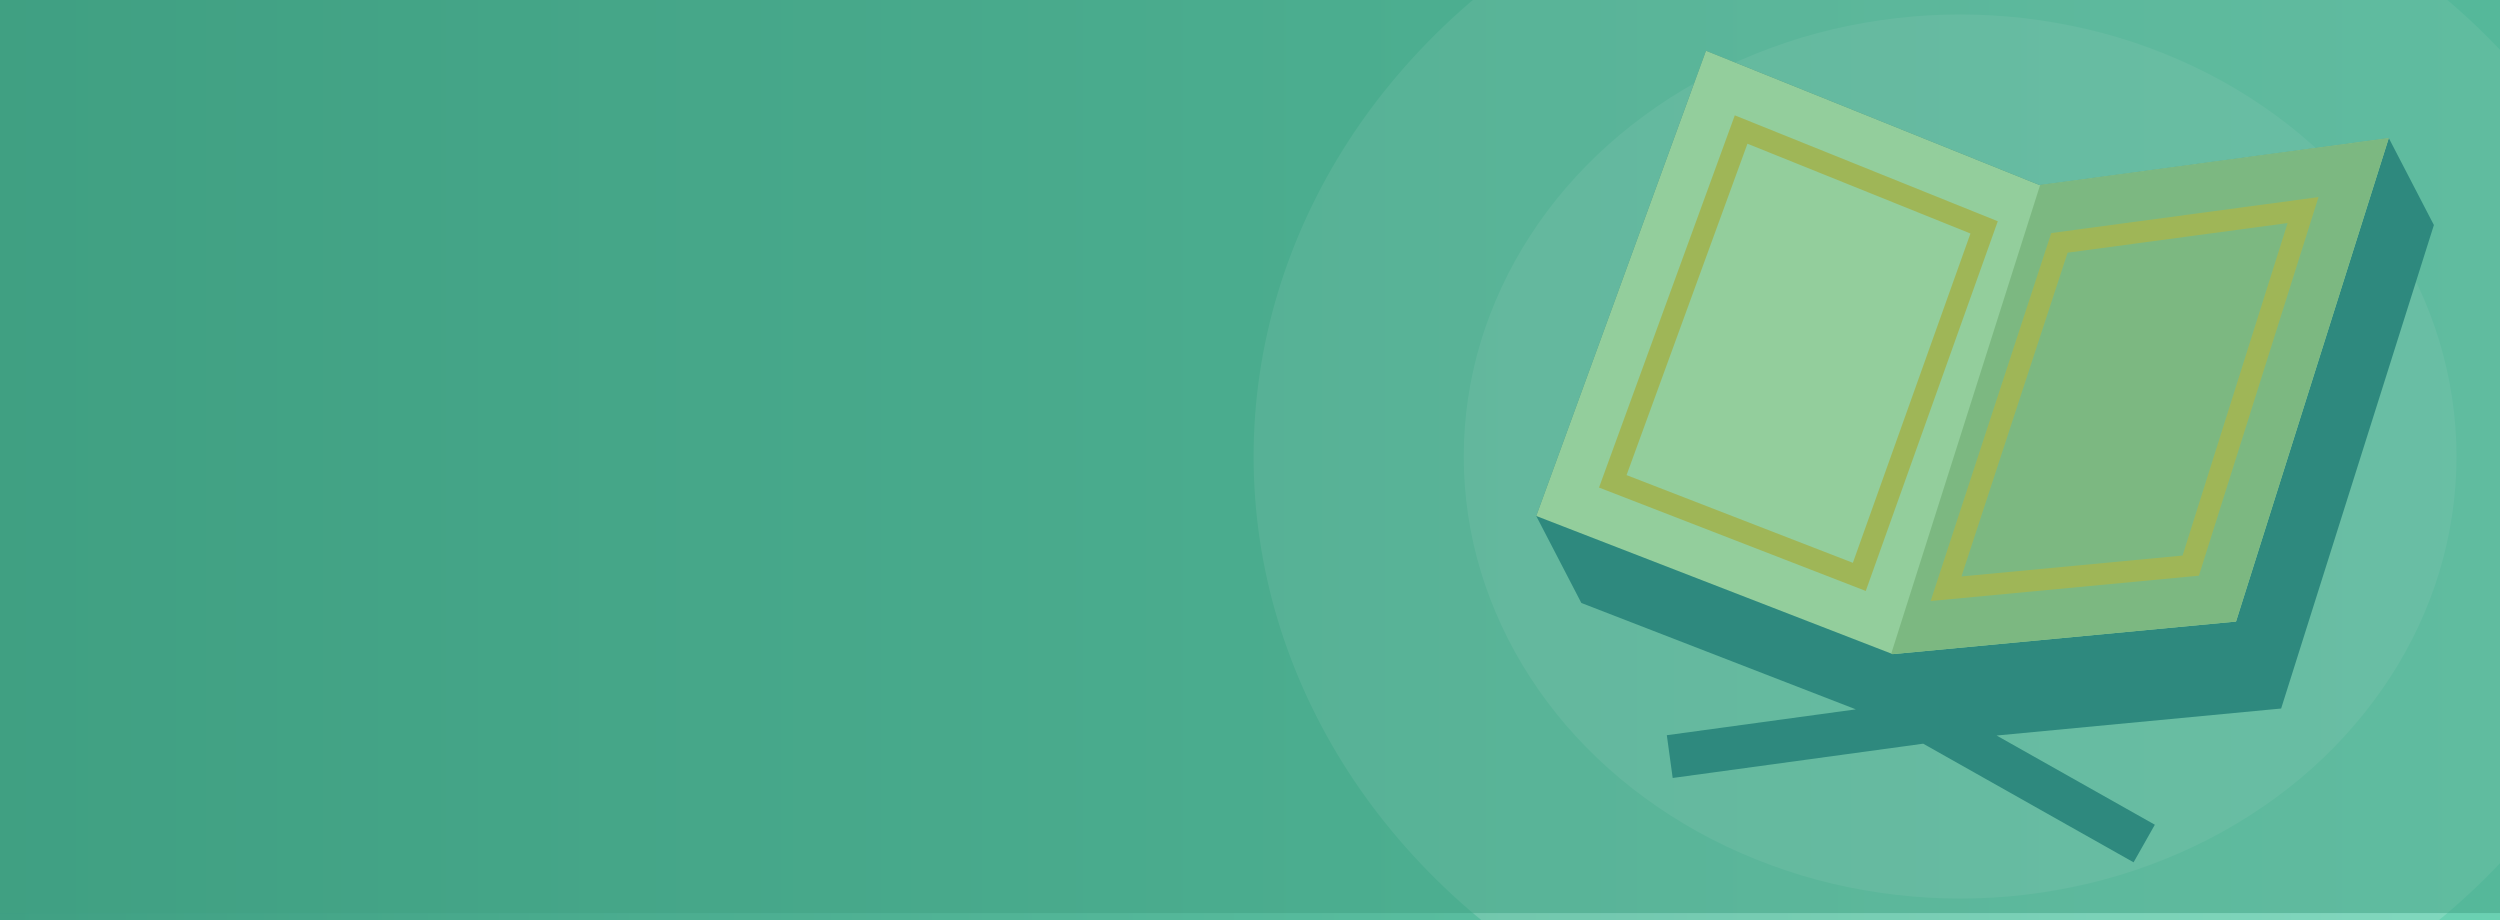 <svg width="345" height="127" viewBox="0 0 345 127" fill="none" xmlns="http://www.w3.org/2000/svg">
<rect x="0" y="0" width="345" height="127" fill="#333333" stroke="none"/>
<g clip-path="url(#clip0_512_553)">
<rect width="345" height="127" fill="url(#paint0_linear_512_553)"/>
<ellipse cx="270.5" cy="63" rx="97.5" ry="87" fill="white" fill-opacity="0.15"/>
<ellipse cx="270.5" cy="63" rx="68.5" ry="61" fill="white" fill-opacity="0.15"/>
<path d="M212 71.205L235.422 7L281.454 25.538L329.652 19.05L335.878 31.055L314.797 97.776L275.533 101.503L297.368 113.812L294.434 119L265.4 102.629L230.831 107.36L230.021 101.458L256.104 97.89L218.226 83.21L212 71.205Z" fill="#1C737A"/>
<path d="M329.653 19.05L308.572 85.773L261.188 90.27L212.001 71.205L235.424 7L281.456 25.538L329.653 19.05Z" fill="#E7FCB6"/>
<path d="M329.653 19.051L308.572 85.775L261.188 90.271L260.992 90.196L281.539 25.528L329.653 19.051Z" fill="#B9D180"/>
<path d="M266.428 82.942L303.448 79.444L319.952 27.2L283.075 32.162L266.428 82.942ZM301.196 76.666L270.681 79.55L285.33 34.868L315.691 30.781L301.196 76.666Z" fill="#FFCD2D"/>
<path d="M257.476 81.553L275.695 30.533L239.402 15.917L220.663 67.283L257.476 81.553ZM271.923 32.226L255.696 77.668L224.466 65.564L241.148 19.834L271.923 32.226Z" fill="#FFCD2D"/>
<rect width="345" height="126" fill="#40A083" fill-opacity="0.5"/>
</g>
<defs>
<linearGradient id="paint0_linear_512_553" x1="0" y1="63.5" x2="340.5" y2="63.5" gradientUnits="userSpaceOnUse">
<stop stop-color="#40A083"/>
<stop offset="1" stop-color="#6AD1B2"/>
</linearGradient>
<clipPath id="clip0_512_553">
<rect width="345" height="127" fill="white"/>
</clipPath>
</defs>
</svg>
